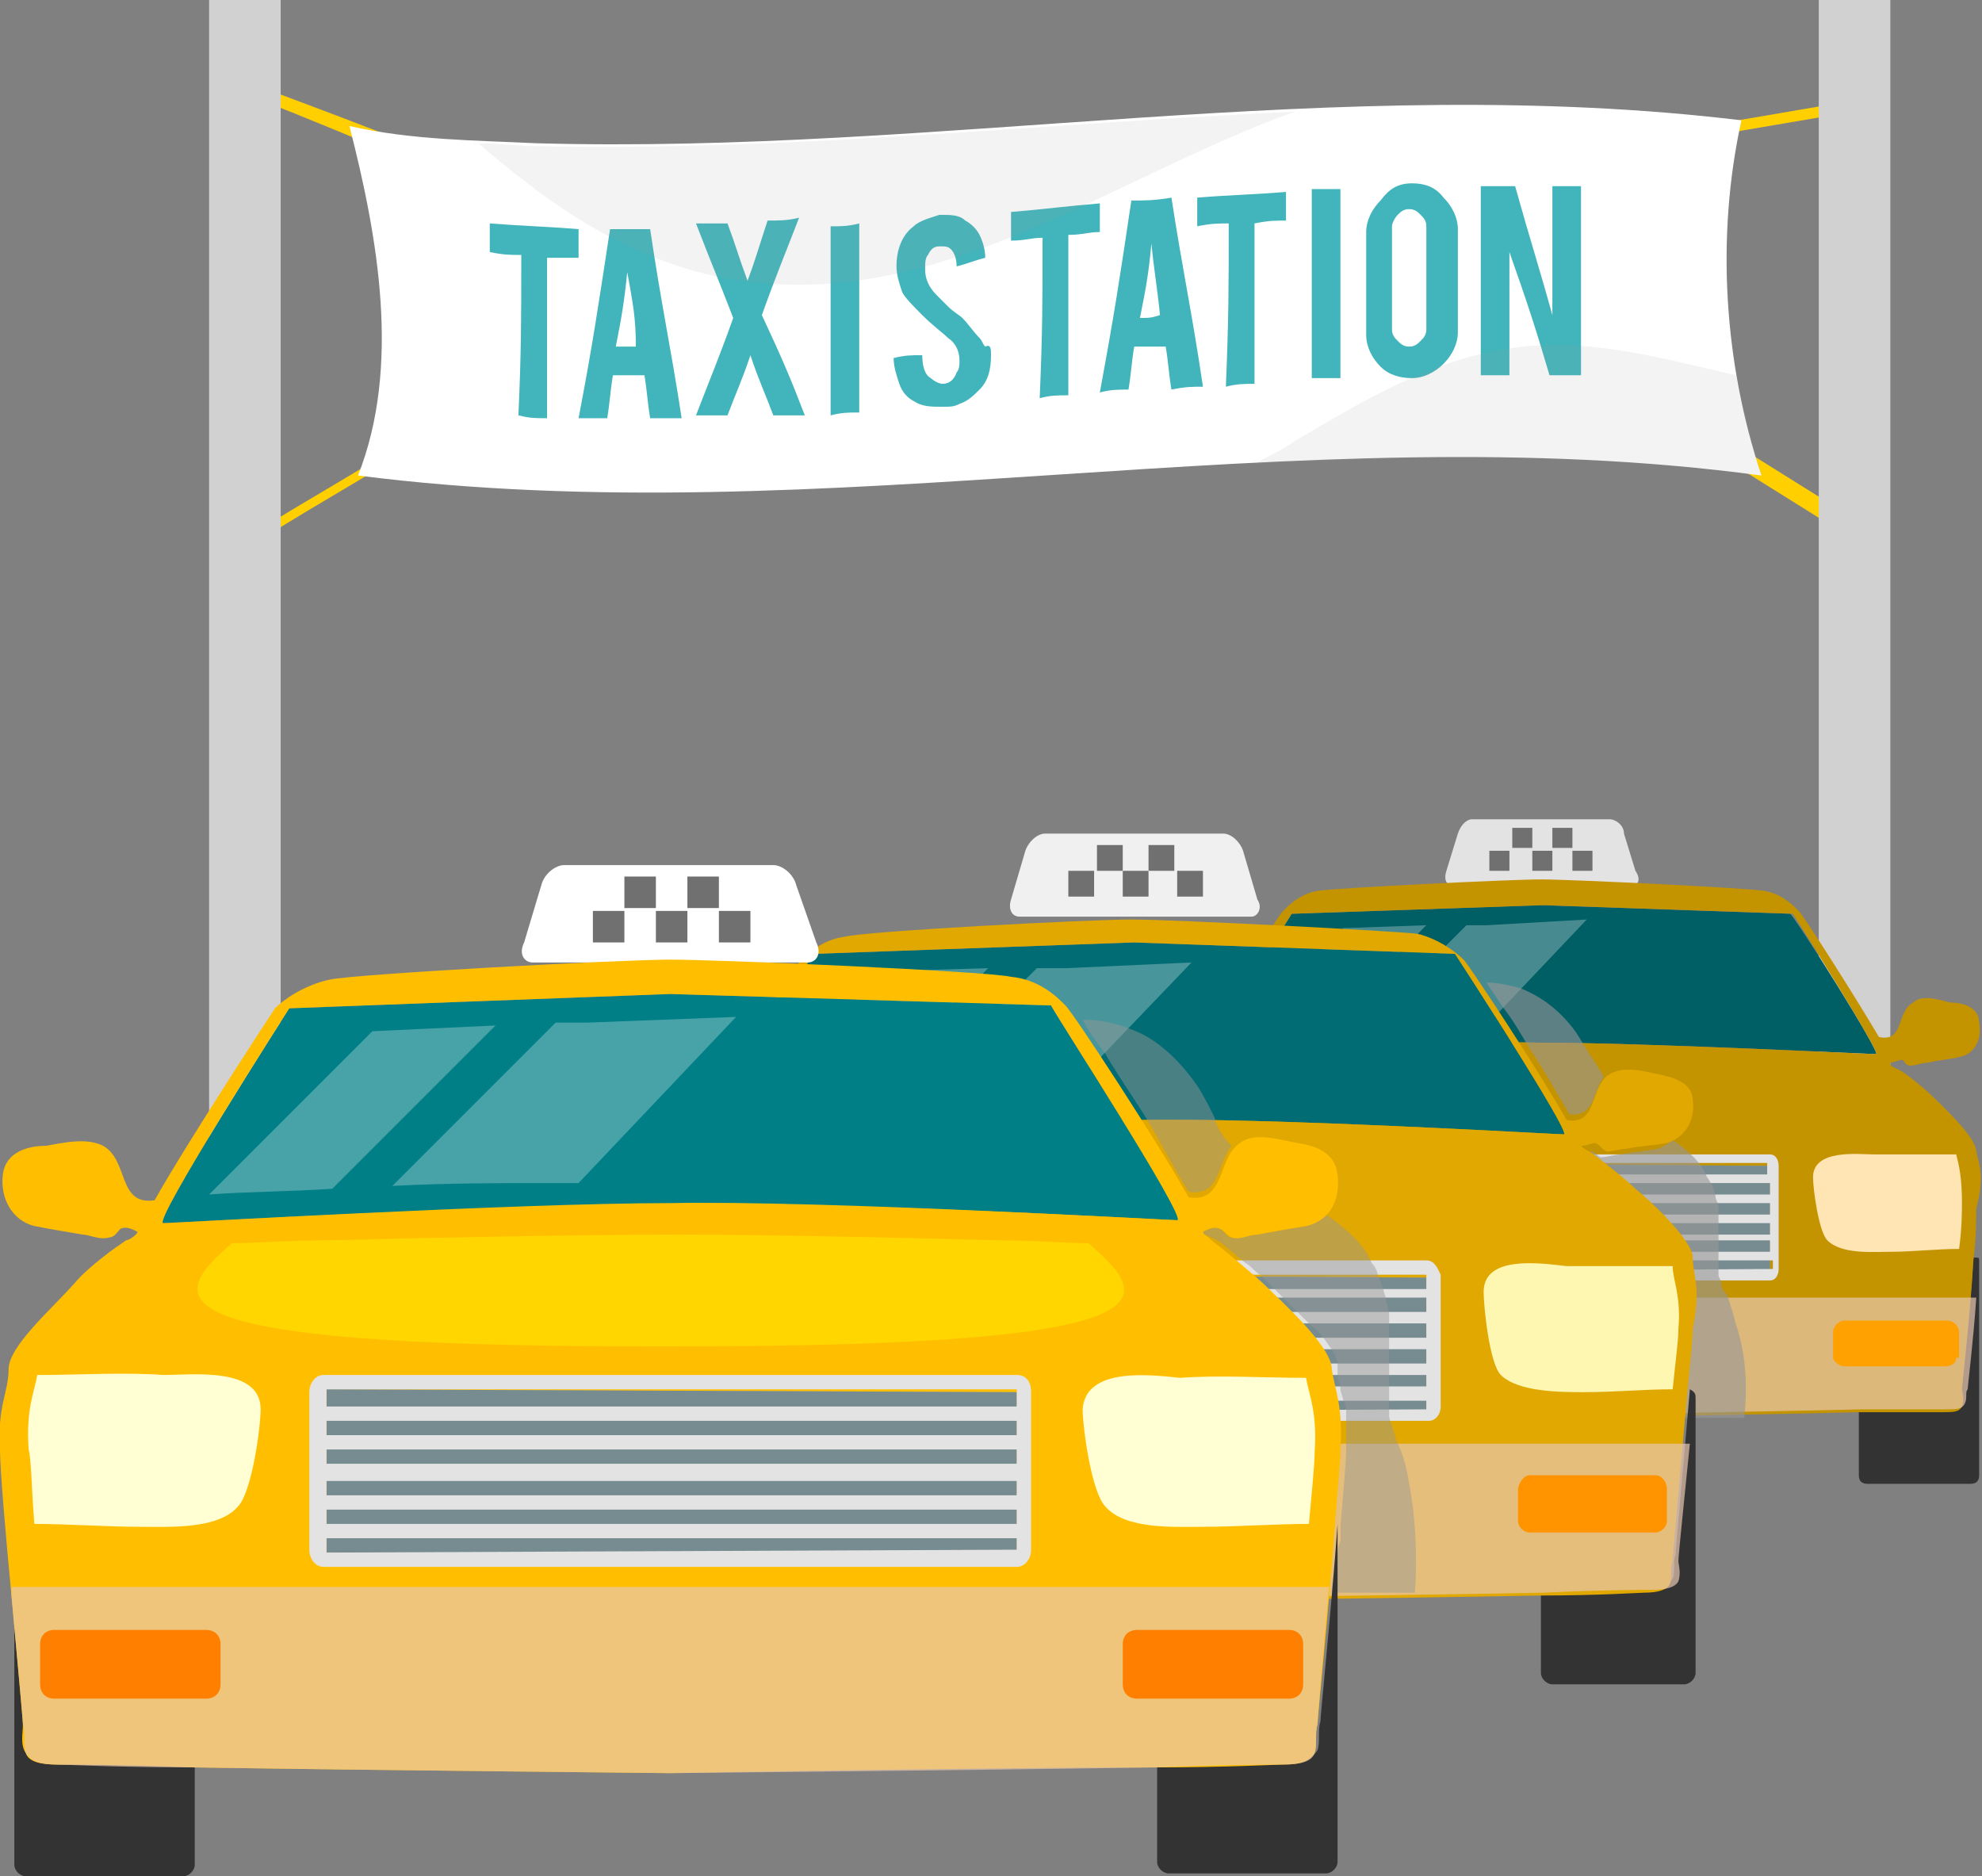 <?xml version="1.0" encoding="utf-8"?>
<!-- Generator: Adobe Illustrator 23.0.2, SVG Export Plug-In . SVG Version: 6.00 Build 0)  -->
<svg version="1.1" id="Layer_1" xmlns="http://www.w3.org/2000/svg" xmlns:xlink="http://www.w3.org/1999/xlink" x="0px" y="0px"
	 viewBox="0 0 69.2 65.5" style="enable-background:new 0 0 69.2 65.5;" xml:space="preserve">
<rect x="0" y="0" width="69.2" height="65.5" fill="#808080" stroke="none"/>
<style type="text/css">
	.st0{fill:#FFCF00;}
	.st1{fill:#D1D1D1;}
	.st2{fill:#E3E3E3;}
	.st3{fill:#707070;}
	.st4{fill:#005E65;}
	.st5{fill:#333333;}
	.st6{fill:#C49300;}
	.st7{opacity:0.63;fill:#B3B3B3;}
	.st8{fill:#768C91;}
	.st9{fill:#FFFFD3;}
	.st10{fill:#FEE5B3;}
	.st11{opacity:0.7;fill:#E9C8B0;}
	.st12{fill:#FF8000;}
	.st13{fill:#FFA100;}
	.st14{opacity:0.28;fill:#FFFFFF;}
	.st15{opacity:0.61;}
	.st16{fill:#969696;}
	.st17{fill:#F0F0F0;}
	.st18{fill:#016C74;}
	.st19{fill:#E0A800;}
	.st20{fill:#FEF7B2;}
	.st21{fill:#FF9400;}
	.st22{opacity:0.47;}
	.st23{fill:#FFFFFF;}
	.st24{fill:#017F87;}
	.st25{fill:#FFBF00;}
	.st26{fill:#FFD600;}
	.st27{fill:#41B5BB;}
	.st28{opacity:0.12;}
</style>
<g>
	<g>
		<g>
			<path class="st0" d="M64.8,3.5c-1.8,0.3-3.5,0.6-5.3,0.9c-0.4,0.1-0.7,0.5-0.1,0.4c1.8-0.3,3.5-0.6,5.3-0.9
				C65.1,3.9,65.4,3.5,64.8,3.5L64.8,3.5z"/>
		</g>
		<g>
			<path class="st0" d="M65.2,18.4c-1.6-1-3.2-2-4.8-3c-0.2-0.1-0.8,0.2-0.7,0.3c1.6,1,3.2,2,4.8,3C64.6,18.8,65.3,18.5,65.2,18.4
				L65.2,18.4z"/>
		</g>
		<g>
			<path class="st0" d="M9.1,3.5c1.6,0.6,3.2,1.3,4.7,1.9c0.2,0.1,0.8-0.2,0.7-0.3C13,4.5,11.4,3.9,9.8,3.3C9.6,3.2,9,3.5,9.1,3.5
				L9.1,3.5z"/>
		</g>
		<g>
			<path class="st0" d="M9.8,18.4c1.3-0.8,2.7-1.6,4-2.4c0.3-0.2-0.5-0.1-0.6,0c-1.3,0.8-2.7,1.6-4,2.4C8.8,18.6,9.6,18.5,9.8,18.4
				L9.8,18.4z"/>
		</g>
	</g>
	<rect x="7.3" class="st1" width="2.5" height="40.1"/>
	<rect x="63.5" class="st1" width="2.5" height="47.2"/>
	<g>
		<path class="st2" d="M57,30.9h-6.3c-0.2,0-0.3-0.2-0.2-0.5l0.4-1.3c0.1-0.3,0.3-0.5,0.5-0.5h4.8c0.2,0,0.5,0.2,0.5,0.5l0.4,1.3
			C57.3,30.7,57.2,30.9,57,30.9z"/>
		<g>
			<rect x="54.9" y="29.7" class="st3" width="0.7" height="0.7"/>
			<rect x="54.2" y="28.9" class="st3" width="0.7" height="0.7"/>
			<rect x="53.5" y="29.7" class="st3" width="0.7" height="0.7"/>
			<rect x="52.8" y="28.9" class="st3" width="0.7" height="0.7"/>
			<rect x="52" y="29.7" class="st3" width="0.7" height="0.7"/>
		</g>
		<path class="st4" d="M65.5,36.8c-0.2,0-8.1-0.4-11.7-0.4c-3.5-0.1-11.4,0.4-11.6,0.4c-0.2,0,2.9-4.9,2.9-4.9l8.7-0.3l8.7,0.3
			C62.6,31.9,65.7,36.8,65.5,36.8z"/>
		<path class="st5" d="M42.9,49.3l0,2.2c0,0.2-0.1,0.3-0.3,0.3l-3.6,0c-0.2,0-0.3-0.1-0.3-0.3l0-6.1c0.1,1.5,0.3,2.9,0.3,3
			c0,0.2,0,0.5,0,0.6c0.1,0.2,0.3,0.2,0.7,0.2C39.9,49.3,41.2,49.3,42.9,49.3z"/>
		<path class="st5" d="M69.1,44l0,7.5c0,0.2-0.1,0.3-0.3,0.3l-3.6,0c-0.2,0-0.3-0.1-0.3-0.3l0-2.3c1.6,0,2.8,0,2.9,0
			c0.4,0,0.6,0,0.7-0.2c0.1-0.2,0-0.4,0-0.6c0-0.1,0.3-2.7,0.4-4.5C69.1,43.9,69.1,43.9,69.1,44z"/>
		<path class="st6" d="M69,40.2c0-0.5-1.2-1.6-1.5-1.9c-0.2-0.2-1-0.9-1.3-1c-0.2-0.1-0.2-0.1-0.2-0.2c0.1,0,0.3-0.1,0.4-0.1
			c0.1,0,0.1,0.2,0.3,0.2c0.2,0,0.4-0.1,0.6-0.1c0.4-0.1,0.7-0.1,1.1-0.2c0.6-0.1,0.8-0.7,0.7-1.2c0-0.5-0.5-0.7-1-0.7
			c-0.4-0.1-1-0.3-1.3,0c-0.6,0.3-0.3,1.4-1.2,1.2c-0.7-1.2-2.6-4.2-2.8-4.4c-0.2-0.2-0.6-0.6-1.2-0.7c-0.6-0.1-6.7-0.4-7.8-0.4
			c-1.1,0-7.2,0.3-7.8,0.4c-0.6,0.1-1,0.5-1.2,0.7c-0.2,0.2-2.1,3.2-2.8,4.4c0,0,0,0,0,0c-0.8,0.1-0.6-0.9-1.2-1.2
			c-0.4-0.2-0.9-0.1-1.3,0c-0.4,0.1-0.9,0.2-1,0.7c0,0.5,0.2,1.1,0.7,1.2c0.4,0.1,0.7,0.1,1.1,0.2c0.2,0,0.4,0.1,0.6,0.1
			c0.1,0,0.2-0.2,0.3-0.2c0.1,0,0.3,0,0.4,0.1v0c0,0.1-0.2,0.2-0.2,0.2c0,0,0,0,0,0c-0.2,0.1-0.8,0.6-1.2,1c-0.5,0.6-1.5,1.5-1.5,2
			c0,0.5-0.2,0.9-0.2,1.9c0,0.5,0.2,2,0.3,3.4c0.1,1.5,0.3,2.9,0.3,3c0,0.2,0,0.5,0,0.6c0.1,0.2,0.3,0.2,0.7,0.2c0.1,0,1.4,0,3.1,0
			c4.1,0.1,10.9,0.1,10.9,0.1s7-0.1,11.1-0.2c1.6,0,2.8,0,2.9,0c0.4,0,0.6,0,0.7-0.2c0.1-0.2,0-0.4,0-0.6c0-0.1,0.3-2.7,0.4-4.5
			c0.1-0.8,0.1-1.5,0.1-1.8C69.3,41,69.1,40.7,69,40.2z M65.5,36.8c-0.2,0-8.1-0.4-11.6-0.4c-3.5-0.1-11.4,0.4-11.7,0.4
			c-0.2,0,2.9-4.9,2.9-4.9l8.8-0.3l8.7,0.3C62.6,31.9,65.7,36.8,65.5,36.8z"/>
		<path class="st7" d="M61.8,40.7v3.6c0,0,0,0,0,0.1H45.9c0,0,0,0,0-0.1v-3.6c0,0,0,0,0-0.1L61.8,40.7
			C61.8,40.7,61.8,40.7,61.8,40.7z"/>
		<path class="st8" d="M61.8,40.7v3.6c0,0,0,0,0,0.1H45.9c0,0,0,0,0-0.1v-3.6c0,0,0,0,0-0.1L61.8,40.7
			C61.8,40.7,61.8,40.7,61.8,40.7z"/>
		<path class="st9" d="M44.4,41.1c0,0.4-0.2,1.9-0.5,2.2c-0.5,0.5-1.6,0.4-2.2,0.4c-0.8,0-1.6-0.1-2.4-0.1c-0.1-0.7-0.1-1.4-0.1-1.6
			c0-0.9,0.1-1.3,0.2-1.7c1,0,2,0,2.9,0C42.9,40.3,44.4,40.1,44.4,41.1z"/>
		<path class="st10" d="M63.3,41.1c0,0.4,0.2,1.9,0.5,2.2c0.5,0.5,1.6,0.4,2.2,0.4c0.8,0,1.6-0.1,2.4-0.1c0.1-0.7,0.1-1.4,0.1-1.6
			c0-0.9-0.1-1.3-0.2-1.7c-1,0-2,0-2.9,0C64.9,40.3,63.3,40.1,63.3,41.1z"/>
		<path class="st11" d="M68.6,49c-0.1,0.2-0.3,0.2-0.7,0.2c-0.1,0-1.3,0-2.9,0c-4.1,0.1-11.1,0.2-11.1,0.2s-6.8-0.1-10.9-0.1
			c-1.7,0-3,0-3.1,0c-0.4,0-0.6,0-0.7-0.2c-0.1-0.2,0-0.4,0-0.6c0-0.1-0.2-1.5-0.3-3l0-0.2H69c-0.1,1.5-0.3,3.1-0.3,3.2
			C68.6,48.6,68.7,48.8,68.6,49z"/>
		<path class="st12" d="M43.5,47.4c0,0.2-0.2,0.3-0.4,0.3h-3.5c-0.2,0-0.3-0.2-0.3-0.3v-0.9c0-0.2,0.2-0.4,0.3-0.4h3.5
			c0.2,0,0.4,0.2,0.4,0.4V47.4z"/>
		<path class="st13" d="M68.3,47.4c0,0.2-0.2,0.3-0.4,0.3h-3.5c-0.2,0-0.4-0.2-0.4-0.3v-0.9c0-0.2,0.2-0.4,0.4-0.4H68
			c0.2,0,0.4,0.2,0.4,0.4V47.4z"/>
		<path class="st14" d="M55.4,32.1L51.7,36c-0.2,0-0.5,0-0.7,0c-1,0-2.3,0-3.6,0.1l3.8-3.8l0.7,0L55.4,32.1z"/>
		<path class="st14" d="M49.8,32.3l-3.8,3.8c-1,0-2,0.1-2.8,0.1l3.7-3.8L49.8,32.3z"/>
		<path class="st2" d="M61.8,40.3H45.9c-0.2,0-0.3,0.2-0.3,0.4v3.6c0,0.2,0.1,0.4,0.3,0.4h15.9c0.2,0,0.3-0.2,0.3-0.4v-3.6
			C62.1,40.5,62,40.3,61.8,40.3z M61.8,44.3C61.8,44.4,61.8,44.4,61.8,44.3l-15.8,0.1c0,0,0,0,0-0.1v-0.3h15.9V44.3z M61.8,43.7
			H45.9v-0.4h15.9V43.7z M61.8,43.1H45.9v-0.4h15.9V43.1z M61.8,42.4H45.9V42h15.9V42.4z M61.8,41.7H45.9v-0.4h15.9V41.7z M61.8,41
			H45.9v-0.3c0,0,0,0,0-0.1h15.8c0,0,0,0,0,0.1V41z"/>
	</g>
	<g class="st15">
		<path class="st16" d="M56,37.6c-0.4,0.5-0.3,1.4-1.2,1.3c-0.3-0.5-0.7-1.2-1.2-2c0,0,0,0,0,0c-0.4-0.6-0.7-1.2-1.1-1.7
			c-0.2-0.3-0.4-0.6-0.6-0.9c0.4,0,0.8,0.1,1.2,0.2c0.7,0.3,1.3,0.7,1.9,1.5c0.2,0.3,0.3,0.5,0.5,0.8c0,0,0,0,0,0
			C55.7,37.1,55.9,37.4,56,37.6z"/>
	</g>
	<g class="st15">
		<path class="st16" d="M60.9,49.5c-0.3,0-0.5,0-0.8,0c-0.4,0-0.8,0-1.2,0h-0.2c0-0.2,0-0.3,0-0.5c0-0.1,0-0.3,0-0.4
			c0-0.1,0-0.3,0-0.4c0-0.1,0-0.3,0-0.4c0.1-0.9,0.2-1.7,0.2-2.1c0-0.1,0-0.2,0-0.2c0-0.2,0-0.3,0-0.4c0-0.1,0-0.2,0-0.3
			c0-0.1,0-0.2-0.1-0.3c0-0.1,0-0.2-0.1-0.3c0-0.1,0-0.2-0.1-0.3c0-0.1,0-0.1,0-0.2c0,0,0-0.1,0-0.1c0-0.1-0.1-0.2-0.2-0.3
			c-0.1-0.1-0.1-0.2-0.2-0.3c-0.1-0.1-0.2-0.2-0.3-0.3c-0.1-0.1-0.2-0.2-0.3-0.3c-0.1-0.1-0.2-0.2-0.3-0.3c-0.1-0.1-0.2-0.2-0.3-0.3
			c0,0-0.1-0.1-0.1-0.1c-0.1-0.1-0.2-0.2-0.3-0.3c-0.1-0.1-0.3-0.2-0.4-0.3c-0.3-0.3-0.6-0.5-0.8-0.6c-0.2-0.1-0.2-0.1-0.3-0.2
			c0.2,0,0.3-0.1,0.5-0.1c0.1,0,0.2,0.2,0.3,0.2c0.2,0,0.5-0.1,0.7-0.1c0.4-0.1,0.8-0.1,1.3-0.2c0.2-0.1,0.4-0.2,0.5-0.3
			c0.6,0.4,1,0.8,1.2,1.3c0.1,0.1,0.1,0.2,0.2,0.3c0,0.1,0.1,0.3,0.1,0.4c0,0.1,0.1,0.2,0.1,0.3c0,0.1,0,0.2,0,0.3
			c0,0.1,0,0.2,0,0.3c0,0.1,0,0.2,0,0.3V43c0,0.1,0,0.2,0,0.3c0,0.1,0,0.2,0,0.3c0,0.1,0,0.2,0,0.3c0,0.1,0,0.2,0,0.3
			c0,0.1,0,0.1,0,0.2c0,0,0,0.1,0,0.1c0,0.1,0.1,0.2,0.1,0.3c0,0.2,0.1,0.3,0.2,0.4c0.1,0.3,0.2,0.6,0.3,1
			C61,47.4,61,48.5,60.9,49.5z"/>
	</g>
	<g>
		<path class="st17" d="M43.7,32h-8.1c-0.3,0-0.4-0.3-0.3-0.6l0.5-1.7c0.1-0.3,0.4-0.6,0.7-0.6h6.2c0.3,0,0.6,0.3,0.7,0.6l0.5,1.7
			C44.1,31.7,43.9,32,43.7,32z"/>
		<g>
			<rect x="41.1" y="30.4" class="st3" width="0.9" height="0.9"/>
			<rect x="40.1" y="29.5" class="st3" width="0.9" height="0.9"/>
			<rect x="39.2" y="30.4" class="st3" width="0.9" height="0.9"/>
			<rect x="38.3" y="29.5" class="st3" width="0.9" height="0.9"/>
			<rect x="37.3" y="30.4" class="st3" width="0.9" height="0.9"/>
		</g>
		<path class="st18" d="M54.6,39.6c-0.3,0-10.4-0.6-14.9-0.5C35.1,39,25,39.6,24.7,39.6c-0.3,0,3.7-6.3,3.7-6.3l11.2-0.4l11.2,0.4
			C50.8,33.3,54.9,39.6,54.6,39.6z"/>
		<path class="st5" d="M25.7,55.5l0,2.9c0,0.2-0.2,0.4-0.4,0.4l-4.6,0c-0.2,0-0.4-0.2-0.4-0.4l0-7.9c0.2,1.9,0.4,3.7,0.4,3.8
			c0,0.3-0.1,0.6,0.1,0.8c0.1,0.2,0.4,0.3,0.9,0.3C21.8,55.5,23.4,55.5,25.7,55.5z"/>
		<path class="st5" d="M59.2,48.8l0,9.6c0,0.2-0.2,0.4-0.4,0.4l-4.6,0c-0.2,0-0.4-0.2-0.4-0.4l0-2.9c2.1,0,3.6-0.1,3.7-0.1
			c0.5,0,0.8-0.1,0.9-0.3c0.1-0.2,0-0.6,0.1-0.8c0-0.2,0.3-3.4,0.5-5.8C59.2,48.6,59.2,48.7,59.2,48.8z"/>
		<path class="st19" d="M59.1,43.9c0-0.6-1.5-2-2-2.4c-0.3-0.3-1.3-1.1-1.6-1.3c-0.2-0.1-0.2-0.1-0.3-0.2c0.2,0,0.4-0.1,0.5-0.1
			c0.2,0.1,0.2,0.2,0.4,0.3c0.2,0,0.5-0.1,0.7-0.1c0.5-0.1,0.9-0.1,1.4-0.2c0.7-0.2,1-0.9,0.9-1.5c0-0.6-0.7-0.8-1.2-0.9
			c-0.5-0.1-1.2-0.3-1.7,0c-0.7,0.4-0.4,1.8-1.5,1.6c-0.9-1.6-3.4-5.4-3.6-5.6c-0.2-0.2-0.8-0.7-1.6-0.9c-0.8-0.1-8.5-0.5-10-0.5
			c-1.5,0-9.2,0.4-10,0.6c-0.8,0.1-1.3,0.6-1.6,0.9c-0.2,0.2-2.7,4.1-3.6,5.6c0,0,0,0,0,0c-1.1,0.2-0.8-1.1-1.5-1.6
			c-0.5-0.3-1.2-0.1-1.7,0c-0.5,0.1-1.2,0.3-1.2,0.9c0,0.7,0.2,1.4,0.9,1.5c0.5,0.1,0.9,0.2,1.4,0.2c0.2,0,0.5,0.1,0.7,0.1
			c0.2,0,0.2-0.2,0.4-0.3c0.2,0,0.4,0,0.5,0.1v0c0,0.1-0.2,0.2-0.3,0.3c0,0,0,0,0,0c-0.2,0.1-1.1,0.7-1.6,1.2
			c-0.7,0.7-1.9,1.9-2,2.5c0,0.6-0.3,1.1-0.2,2.4c0,0.6,0.2,2.5,0.4,4.3c0.2,1.9,0.3,3.7,0.4,3.8c0,0.3-0.1,0.6,0.1,0.8
			c0.1,0.2,0.4,0.3,0.9,0.3c0.2,0,1.8,0,4,0c5.3,0.1,14,0.2,14,0.2s9-0.1,14.2-0.2c2.1,0,3.6-0.1,3.7-0.1c0.5,0,0.8-0.1,0.9-0.3
			c0.1-0.2,0-0.6,0.1-0.8c0-0.2,0.3-3.4,0.5-5.8c0.1-1,0.2-1.9,0.2-2.3C59.4,44.9,59.1,44.5,59.1,43.9z M54.6,39.6
			c-0.3,0-10.4-0.6-14.9-0.5C35.1,39,25,39.6,24.7,39.6c-0.3,0,3.7-6.3,3.7-6.3l11.2-0.4l11.2,0.4C50.8,33.3,54.9,39.6,54.6,39.6z"
			/>
		<path class="st7" d="M49.8,44.6v4.6c0,0,0,0.1,0,0.1H29.5c0,0,0,0,0-0.1v-4.6c0,0,0-0.1,0-0.1L49.8,44.6
			C49.8,44.5,49.8,44.5,49.8,44.6z"/>
		<path class="st8" d="M49.8,44.6v4.6c0,0,0,0.1,0,0.1H29.5c0,0,0,0,0-0.1v-4.6c0,0,0-0.1,0-0.1L49.8,44.6
			C49.8,44.5,49.8,44.5,49.8,44.6z"/>
		<path class="st9" d="M27.6,45.1c0,0.5-0.2,2.5-0.6,2.9c-0.6,0.6-2.1,0.6-2.9,0.6c-1,0-2.1-0.1-3.1-0.1c-0.1-1-0.2-1.7-0.2-2.1
			c-0.1-1.2,0.2-1.7,0.2-2.2c1.2,0,2.5,0,3.7,0C25.6,44.1,27.6,43.8,27.6,45.1z"/>
		<path class="st20" d="M51.8,45.1c0,0.5,0.2,2.5,0.6,2.9c0.6,0.6,2.1,0.6,2.9,0.6c1.1,0,2.1-0.1,3.1-0.1c0.1-1,0.2-1.7,0.2-2.1
			c0.1-1.2-0.2-1.7-0.2-2.2c-1.2,0-2.5,0-3.7,0C53.8,44.1,51.8,43.8,51.8,45.1z"/>
		<path class="st11" d="M58.6,55.2c-0.1,0.2-0.4,0.3-0.9,0.3c-0.1,0-1.7,0-3.8,0.1c-5.3,0.1-14.2,0.2-14.2,0.2s-8.7-0.1-14-0.2
			c-2.2,0-3.8,0-4,0c-0.5,0-0.8-0.1-0.9-0.3c-0.1-0.2,0-0.5-0.1-0.8c0-0.1-0.2-1.9-0.4-3.8l0-0.3H59c-0.2,2-0.4,3.9-0.4,4.1
			C58.6,54.6,58.7,54.9,58.6,55.2z"/>
		<path class="st12" d="M26.4,53.1c0,0.2-0.2,0.4-0.4,0.4h-4.4c-0.2,0-0.4-0.2-0.4-0.4V52c0-0.2,0.2-0.5,0.4-0.5H26
			c0.2,0,0.4,0.2,0.4,0.5V53.1z"/>
		<path class="st21" d="M58.2,53.1c0,0.2-0.2,0.4-0.4,0.4h-4.4c-0.2,0-0.4-0.2-0.4-0.4V52c0-0.2,0.2-0.5,0.4-0.5h4.4
			c0.2,0,0.4,0.2,0.4,0.5V53.1z"/>
		<path class="st14" d="M41.6,33.6l-4.7,4.9c-0.3,0-0.6,0-0.9,0c-1.3,0-3,0-4.6,0.1l4.8-4.8l1,0L41.6,33.6z"/>
		<path class="st14" d="M34.5,33.8l-4.8,4.8c-1.3,0-2.5,0.1-3.6,0.1l4.8-4.8L34.5,33.8z"/>
		<path class="st2" d="M49.8,44H29.5c-0.2,0-0.4,0.2-0.4,0.5v4.6c0,0.3,0.2,0.5,0.4,0.5h20.4c0.2,0,0.4-0.2,0.4-0.5v-4.6
			C50.2,44.3,50.1,44,49.8,44z M49.8,49.2C49.8,49.2,49.8,49.2,49.8,49.2l-20.3,0.1c0,0,0,0,0-0.1v-0.3h20.3V49.2z M49.8,48.4H29.5
			V48h20.3V48.4z M49.8,47.6H29.5v-0.5h20.3V47.6z M49.8,46.7H29.5v-0.5h20.3V46.7z M49.8,45.8H29.5v-0.5h20.3V45.8z M49.8,45H29.5
			v-0.4c0,0,0-0.1,0-0.1h20.3c0,0,0,0,0,0.1V45z"/>
	</g>
	<g class="st22">
		<path class="st16" d="M49.4,55.6c-0.3,0-0.7,0-1,0c-0.5,0-1.1,0-1.6,0h-0.3c0-0.2,0-0.4,0.1-0.6c0-0.2,0-0.4,0.1-0.6
			c0-0.2,0-0.4,0.1-0.6c0-0.2,0-0.4,0-0.5c0.1-1.2,0.2-2.3,0.2-2.7c0-0.1,0-0.2,0-0.3c0-0.2,0-0.4,0-0.6c0-0.2,0-0.3,0-0.4
			c0-0.1,0-0.3-0.1-0.4c0-0.1-0.1-0.3-0.1-0.4c0-0.2-0.1-0.3-0.1-0.5c0-0.1,0-0.2,0-0.2c0-0.1,0-0.1,0-0.2c0-0.1-0.1-0.3-0.2-0.5
			c-0.1-0.1-0.2-0.3-0.3-0.4c-0.1-0.1-0.2-0.3-0.4-0.4c-0.1-0.1-0.3-0.3-0.4-0.4c-0.2-0.2-0.3-0.3-0.5-0.5c-0.2-0.2-0.3-0.3-0.4-0.4
			c-0.1-0.1-0.1-0.1-0.1-0.1c-0.1-0.1-0.2-0.2-0.4-0.4c-0.2-0.1-0.3-0.3-0.5-0.4c-0.4-0.3-0.8-0.7-1-0.8C42.1,43.1,42,43.1,42,43
			c0.2-0.1,0.4-0.2,0.6-0.1c0.2,0.1,0.2,0.3,0.4,0.3c0.3,0,0.6-0.1,0.9-0.1c0.5-0.1,1.1-0.2,1.7-0.3c0.3-0.1,0.5-0.2,0.7-0.4
			c0.7,0.5,1.3,1,1.6,1.7c0.1,0.1,0.2,0.3,0.2,0.4c0.1,0.2,0.1,0.3,0.2,0.5c0,0.1,0.1,0.3,0.1,0.4c0,0.1,0.1,0.3,0.1,0.5
			c0,0.1,0,0.3,0,0.4c0,0.1,0,0.3,0,0.4v0.4c0,0.2,0,0.3,0,0.5c0,0.1,0,0.3,0,0.4c0,0.1,0,0.3,0,0.5c0,0.1,0,0.3,0,0.4
			c0,0.1,0,0.2,0,0.3c0,0.1,0,0.1,0,0.2c0,0.2,0.1,0.3,0.1,0.4c0.1,0.2,0.1,0.4,0.2,0.6c0.2,0.4,0.3,0.8,0.4,1.4
			C49.4,52.8,49.5,54.3,49.4,55.6z"/>
	</g>
	<g class="st22">
		<path class="st16" d="M43,40c-0.5,0.6-0.4,1.8-1.5,1.6c-0.4-0.6-0.9-1.6-1.5-2.6c0,0,0,0,0,0c-0.5-0.8-1-1.5-1.4-2.2
			c-0.3-0.4-0.6-0.8-0.8-1.2c0.6,0,1.1,0.1,1.6,0.3c0.9,0.3,1.7,1,2.4,2c0.2,0.3,0.4,0.7,0.6,1.1c0,0,0,0,0,0
			C42.5,39.4,42.7,39.7,43,40z"/>
	</g>
	<g>
		<path class="st23" d="M28.2,33.6h-9.6c-0.3,0-0.5-0.3-0.3-0.7l0.6-2c0.1-0.4,0.5-0.7,0.8-0.7h7.3c0.3,0,0.7,0.3,0.8,0.7l0.7,2
			C28.7,33.3,28.5,33.6,28.2,33.6z"/>
		<g>
			<rect x="25.1" y="31.8" class="st3" width="1.1" height="1.1"/>
			<rect x="24" y="30.6" class="st3" width="1.1" height="1.1"/>
			<rect x="22.9" y="31.8" class="st3" width="1.1" height="1.1"/>
			<rect x="21.8" y="30.6" class="st3" width="1.1" height="1.1"/>
			<rect x="20.7" y="31.8" class="st3" width="1.1" height="1.1"/>
		</g>
		<path class="st24" d="M41.2,42.6c-0.3,0-12.3-0.7-17.7-0.5C18,42,6,42.7,5.7,42.7c-0.4,0,4.4-7.5,4.4-7.5l13.3-0.5l13.3,0.4
			C36.7,35.2,41.5,42.6,41.2,42.6z"/>
		<path class="st5" d="M6.8,61.7l0,3.4c0,0.2-0.2,0.4-0.4,0.4l-5.5,0c-0.2,0-0.4-0.2-0.4-0.4l0-9.4c0.2,2.2,0.4,4.4,0.4,4.5
			c0,0.3-0.1,0.7,0.1,1c0.2,0.3,0.5,0.4,1.1,0.4C2.2,61.6,4.2,61.6,6.8,61.7z"/>
		<path class="st5" d="M46.7,53.6l0,11.4c0,0.2-0.2,0.4-0.4,0.4l-5.5,0c-0.2,0-0.4-0.2-0.4-0.4l0-3.4c2.5,0,4.3-0.1,4.5-0.1
			c0.6,0,0.9-0.1,1.1-0.4c0.1-0.3,0-0.7,0.1-1c0-0.2,0.4-4.1,0.6-6.9C46.7,53.4,46.7,53.5,46.7,53.6z"/>
		<path class="st25" d="M46.5,47.8c0-0.8-1.8-2.4-2.3-2.9c-0.3-0.3-1.5-1.3-1.9-1.6C42.1,43.1,42,43.1,42,43
			c0.2-0.1,0.4-0.2,0.6-0.1c0.2,0.1,0.2,0.2,0.4,0.3c0.3,0.1,0.6-0.1,0.9-0.1c0.5-0.1,1.1-0.2,1.7-0.3c0.9-0.2,1.2-1,1.1-1.8
			c-0.1-0.8-0.8-1-1.4-1.1c-0.6-0.1-1.5-0.4-2,0c-0.8,0.5-0.5,2.1-1.8,1.9c-1-1.8-4-6.4-4.3-6.7c-0.3-0.3-0.9-0.9-1.9-1
			c-0.9-0.2-10.2-0.6-11.9-0.6c-1.7,0-11,0.5-11.9,0.7c-0.9,0.2-1.6,0.7-1.9,1c-0.2,0.3-3.2,4.9-4.2,6.7c0,0,0,0,0,0
			c-1.3,0.2-0.9-1.4-1.8-1.9c-0.6-0.3-1.4-0.1-2,0C1,40,0.2,40.2,0.1,41c-0.1,0.8,0.3,1.6,1.1,1.8c0.5,0.1,1.1,0.2,1.7,0.3
			c0.2,0,0.6,0.2,0.9,0.1C4,43.2,4.1,43,4.2,42.9c0.2-0.1,0.4,0,0.6,0.1v0c0,0.1-0.3,0.3-0.4,0.3c0,0,0,0,0,0
			c-0.3,0.2-1.3,0.9-1.8,1.5c-0.8,0.9-2.3,2.2-2.3,3c0,0.8-0.4,1.3-0.3,2.8c0,0.7,0.2,3,0.4,5.1c0.2,2.2,0.4,4.4,0.4,4.5
			c0,0.3-0.1,0.7,0.1,1c0.1,0.3,0.5,0.4,1.1,0.4c0.2,0,2.1,0,4.8,0.1c6.3,0.1,16.6,0.2,16.6,0.2s10.7-0.2,16.9-0.2
			c2.5,0,4.3-0.1,4.5-0.1c0.6,0,0.9-0.1,1.1-0.4c0.1-0.3,0-0.7,0.1-1c0-0.2,0.4-4.1,0.6-6.9c0.1-1.2,0.2-2.3,0.2-2.7
			C46.9,49.1,46.6,48.5,46.5,47.8z M41.1,42.6c-0.3,0-12.3-0.7-17.7-0.6C18,42,6,42.7,5.7,42.7c-0.4,0,4.4-7.5,4.4-7.5l13.3-0.5
			l13.3,0.4C36.7,35.2,41.5,42.6,41.1,42.6z"/>
		<path class="st7" d="M35.5,48.6v5.5c0,0,0,0.1,0,0.1H11.4c0,0,0-0.1,0-0.1v-5.5c0,0,0-0.1,0-0.1L35.5,48.6
			C35.5,48.5,35.5,48.5,35.5,48.6z"/>
		<path class="st8" d="M35.5,48.6v5.5c0,0,0,0.1,0,0.1H11.4c0,0,0-0.1,0-0.1v-5.5c0,0,0-0.1,0-0.1L35.5,48.6
			C35.5,48.5,35.5,48.5,35.5,48.6z"/>
		<path class="st9" d="M9.1,49.2c0,0.6-0.3,2.9-0.8,3.4c-0.7,0.8-2.4,0.7-3.4,0.7c-1.2,0-2.5-0.1-3.7-0.1C1.1,52,1.1,51,1,50.6
			c-0.1-1.4,0.2-2,0.3-2.6c1.5,0,3-0.1,4.4,0C6.7,48,9.1,47.7,9.1,49.2z"/>
		<path class="st9" d="M37.8,49.2c0,0.6,0.3,2.9,0.8,3.4c0.7,0.8,2.4,0.7,3.4,0.7c1.2,0,2.5-0.1,3.7-0.1c0.1-1.1,0.2-2.1,0.2-2.5
			c0.1-1.4-0.2-2-0.3-2.6c-1.5,0-3-0.1-4.4,0C40.2,48,37.9,47.7,37.8,49.2z"/>
		<path class="st11" d="M45.9,61.2c-0.1,0.3-0.5,0.4-1.1,0.4c-0.2,0-2,0-4.5,0.1c-6.3,0.1-16.9,0.2-16.9,0.2s-10.3-0.1-16.6-0.2
			c-2.6,0-4.6-0.1-4.8-0.1c-0.6,0-0.9-0.1-1.1-0.4c-0.1-0.3,0-0.7-0.1-1c0-0.2-0.2-2.3-0.4-4.5l0-0.3h46C46.2,57.7,46,60,46,60.2
			C45.9,60.5,46,60.9,45.9,61.2z"/>
		<path class="st12" d="M7.7,58.8c0,0.3-0.2,0.5-0.5,0.5H1.9c-0.3,0-0.5-0.2-0.5-0.5v-1.4c0-0.3,0.2-0.5,0.5-0.5h5.3
			c0.3,0,0.5,0.2,0.5,0.5V58.8z"/>
		<path class="st12" d="M45.5,58.8c0,0.3-0.2,0.5-0.5,0.5h-5.3c-0.3,0-0.5-0.2-0.5-0.5v-1.4c0-0.3,0.2-0.5,0.5-0.5h5.3
			c0.3,0,0.5,0.2,0.5,0.5V58.8z"/>
		<path class="st14" d="M25.7,35.5l-5.5,5.8c-0.3,0-0.7,0-1.1,0c-1.6,0-3.5,0-5.4,0.1l5.7-5.7l1.1,0L25.7,35.5z"/>
		<path class="st14" d="M17.3,35.8l-5.7,5.7c-1.5,0.1-3,0.1-4.3,0.2L13,36L17.3,35.8z"/>
		<path class="st2" d="M35.5,48H11.3c-0.3,0-0.5,0.3-0.5,0.6v5.5c0,0.3,0.2,0.6,0.5,0.6h24.2c0.3,0,0.5-0.3,0.5-0.6v-5.5
			C36,48.2,35.8,48,35.5,48z M35.5,54.1C35.5,54.1,35.5,54.2,35.5,54.1l-24.1,0.1c0,0,0,0,0-0.1v-0.4h24.1V54.1z M35.5,53.2H11.4
			v-0.5h24.1V53.2z M35.5,52.2H11.4v-0.5h24.1V52.2z M35.5,51.1H11.4v-0.5h24.1V51.1z M35.5,50.1H11.4v-0.5h24.1V50.1z M35.5,49.1
			H11.4v-0.5c0,0,0-0.1,0-0.1h24.1c0,0,0,0.1,0,0.1V49.1z"/>
		<path class="st26" d="M23.7,47c-0.2,0-0.4,0-0.6,0h-0.6l0,0C4.8,47,5.9,45.3,8.1,43.4c0.8,0,2-0.1,3.3-0.1
			c3.8-0.1,9.2-0.2,12.3-0.2c2.8,0,7.5,0.1,11.2,0.2c1.2,0,2.3,0.1,3.1,0.1C40.2,45.3,41.5,47,23.7,47z"/>
	</g>
	<g>
		<path class="st23" d="M61.5,16.6c-16.3-2.2-32.6,2.1-49,0c1.5-3.8,0.7-8.3-0.3-12.2c2.2,0.5,4.5,0.5,6.5,0.6
			c14.1,0.4,28-2.5,42.1-0.8C59.9,8.3,60.2,12.7,61.5,16.6z"/>
		<g>
			<path class="st27" d="M18.2,8.9c-0.4,0-0.6,0-1.1-0.1c0-0.4,0-0.6,0-1C18.4,7.9,19,7.9,20.2,8c0,0.4,0,0.6,0,1
				c-0.4,0-0.6,0-1.1,0c0,2.3,0,3.4,0,5.6c-0.4,0-0.6,0-1-0.1C18.2,12.3,18.2,11.1,18.2,8.9z"/>
			<path class="st27" d="M21.4,13.1c-0.1,0.6-0.1,0.9-0.2,1.5c-0.4,0-0.6,0-1,0c0.5-2.6,0.7-4,1.1-6.6c0.5,0,0.8,0,1.4,0
				c0.4,2.7,0.7,4,1.1,6.6c-0.4,0-0.6,0-1.1,0c-0.1-0.6-0.1-0.9-0.2-1.5C22,13.1,21.8,13.1,21.4,13.1z M21.9,9.5
				c-0.1,1-0.2,1.6-0.4,2.6c0.3,0,0.4,0,0.7,0C22.2,11.1,22.1,10.6,21.9,9.5z"/>
			<path class="st27" d="M28.1,14.5c-0.4,0-0.6,0-1.1,0c-0.3-0.8-0.5-1.2-0.8-2.1c-0.3,0.9-0.5,1.3-0.8,2.1c-0.4,0-0.6,0-1.1,0
				c0.5-1.3,0.8-2,1.3-3.4c-0.5-1.3-0.8-2-1.3-3.3c0.4,0,0.7,0,1.1,0c0.3,0.8,0.4,1.2,0.7,2c0.3-0.8,0.4-1.2,0.7-2.1
				c0.4,0,0.7,0,1.1-0.1c-0.5,1.3-0.8,2-1.3,3.4C27.3,12.5,27.6,13.2,28.1,14.5z"/>
			<path class="st27" d="M30,14.4c-0.4,0-0.6,0-1,0.1c0-2.7,0-4,0-6.6c0.4,0,0.6,0,1-0.1C30,10.4,30,11.7,30,14.4z"/>
			<path class="st27" d="M34.6,12.4c0,0.5-0.1,0.9-0.4,1.2c-0.2,0.2-0.4,0.4-0.7,0.5c-0.2,0.1-0.3,0.1-0.6,0.1c-0.4,0-0.7,0-1-0.2
				c-0.2-0.1-0.4-0.3-0.5-0.6c-0.1-0.3-0.2-0.6-0.2-0.9c0.4-0.1,0.6-0.1,1-0.1c0,0.4,0.1,0.7,0.3,0.8c0.1,0.1,0.3,0.2,0.4,0.2
				c0.2,0,0.4-0.1,0.5-0.4c0.1-0.1,0.1-0.3,0.1-0.4c0-0.3-0.1-0.6-0.4-0.8c-0.2-0.2-0.5-0.4-0.9-0.8c-0.3-0.3-0.6-0.6-0.7-0.8
				c-0.1-0.3-0.2-0.6-0.2-0.9c0-0.6,0.2-1.1,0.6-1.4c0.2-0.2,0.6-0.3,0.9-0.4c0.4,0,0.7,0,0.9,0.2c0.2,0.1,0.4,0.3,0.5,0.5
				c0.1,0.2,0.2,0.5,0.2,0.8c-0.4,0.1-0.6,0.2-1,0.3c0-0.3-0.1-0.5-0.2-0.6c-0.1-0.1-0.2-0.1-0.4-0.1c-0.2,0-0.3,0.1-0.4,0.3
				c-0.1,0.1-0.1,0.3-0.1,0.5c0,0.3,0.1,0.6,0.4,0.9c0.1,0.1,0.2,0.2,0.4,0.4c0.2,0.2,0.4,0.3,0.5,0.4c0.2,0.2,0.4,0.5,0.6,0.7
				c0.1,0.1,0.1,0.2,0.2,0.3C34.6,12,34.6,12.2,34.6,12.4z"/>
			<path class="st27" d="M36.4,8.3c-0.4,0-0.6,0.1-1.1,0.1c0-0.4,0-0.6,0-1c1.2-0.1,1.9-0.2,3.1-0.3c0,0.4,0,0.6,0,1
				c-0.4,0-0.6,0.1-1.1,0.1c0,2.3,0,3.4,0,5.6c-0.4,0-0.6,0-1,0.1C36.4,11.6,36.4,10.5,36.4,8.3z"/>
			<path class="st27" d="M39.6,12.1c-0.1,0.6-0.1,0.9-0.2,1.5c-0.4,0-0.6,0-1,0.1c0.5-2.7,0.7-4,1.1-6.7C40,7,40.3,7,40.9,6.9
				c0.4,2.6,0.7,3.9,1.1,6.6c-0.4,0-0.6,0-1.1,0.1c-0.1-0.6-0.1-0.9-0.2-1.5C40.3,12.1,40.1,12.1,39.6,12.1z M40.2,8.5
				c-0.1,1.1-0.2,1.6-0.4,2.6c0.3,0,0.4,0,0.7-0.1C40.4,10,40.3,9.5,40.2,8.5z"/>
			<path class="st27" d="M42.9,7.8c-0.4,0-0.6,0-1.1,0.1c0-0.4,0-0.6,0-1c1.2-0.1,1.9-0.1,3.1-0.2c0,0.4,0,0.6,0,1
				c-0.4,0-0.6,0-1.1,0.1c0,2.3,0,3.4,0,5.6c-0.4,0-0.6,0-1,0.1C42.9,11.1,42.9,10,42.9,7.8z"/>
			<path class="st27" d="M46.8,13.2c-0.4,0-0.6,0-1,0c0-2.7,0-4,0-6.6c0.4,0,0.6,0,1,0C46.8,9.2,46.8,10.5,46.8,13.2z"/>
			<path class="st27" d="M49.3,6.4c0.4,0,0.8,0.1,1.1,0.5c0.3,0.3,0.5,0.7,0.5,1.1c0,1.4,0,2.2,0,3.6c0,0.4-0.2,0.8-0.5,1.1
				c-0.3,0.3-0.7,0.5-1.1,0.5c-0.4,0-0.8-0.1-1.1-0.4c-0.3-0.3-0.5-0.7-0.5-1.1c0-1.4,0-2.2,0-3.6c0-0.4,0.2-0.8,0.5-1.1
				C48.5,6.6,48.8,6.4,49.3,6.4z M49.8,7.9c0-0.2-0.1-0.3-0.2-0.4c-0.1-0.1-0.2-0.2-0.4-0.2c-0.2,0-0.3,0.1-0.4,0.2
				c-0.1,0.1-0.2,0.3-0.2,0.4c0,1.5,0,2.2,0,3.6c0,0.2,0.1,0.3,0.2,0.4c0.1,0.1,0.2,0.2,0.4,0.2c0.2,0,0.3-0.1,0.4-0.2
				c0.1-0.1,0.2-0.2,0.2-0.4C49.8,10.1,49.8,9.4,49.8,7.9z"/>
			<path class="st27" d="M52.9,6.5c0.5,1.8,0.8,2.7,1.3,4.5c0-1.8,0-2.7,0-4.5c0.4,0,0.6,0,1,0c0,2.7,0,4,0,6.6c-0.4,0-0.6,0-1.1,0
				c-0.5-1.7-0.8-2.6-1.4-4.3c0,1.7,0,2.6,0,4.3c-0.4,0-0.6,0-1,0c0-2.7,0-4,0-6.6C52.2,6.5,52.4,6.5,52.9,6.5z"/>
		</g>
	</g>
	<g class="st28">
		<path class="st16" d="M45.2,3.9c-6.1,2.2-11.8,6.5-18.4,6C22.7,9.6,19.6,7.5,16.7,5c0.7,0,1.4,0.1,2,0.1
			C27.6,5.3,36.4,4.3,45.2,3.9z"/>
	</g>
	<g class="st28">
		<path class="st16" d="M61.5,16.6c-5.9-0.8-11.8-0.7-17.7-0.4c0.5-0.3,1-0.5,1.4-0.8c2.2-1.3,4.7-2.8,7.3-3.2
			c2.7-0.5,5.5,0.3,8.1,0.9C60.9,14.3,61.2,15.5,61.5,16.6z"/>
	</g>
</g>
</svg>

